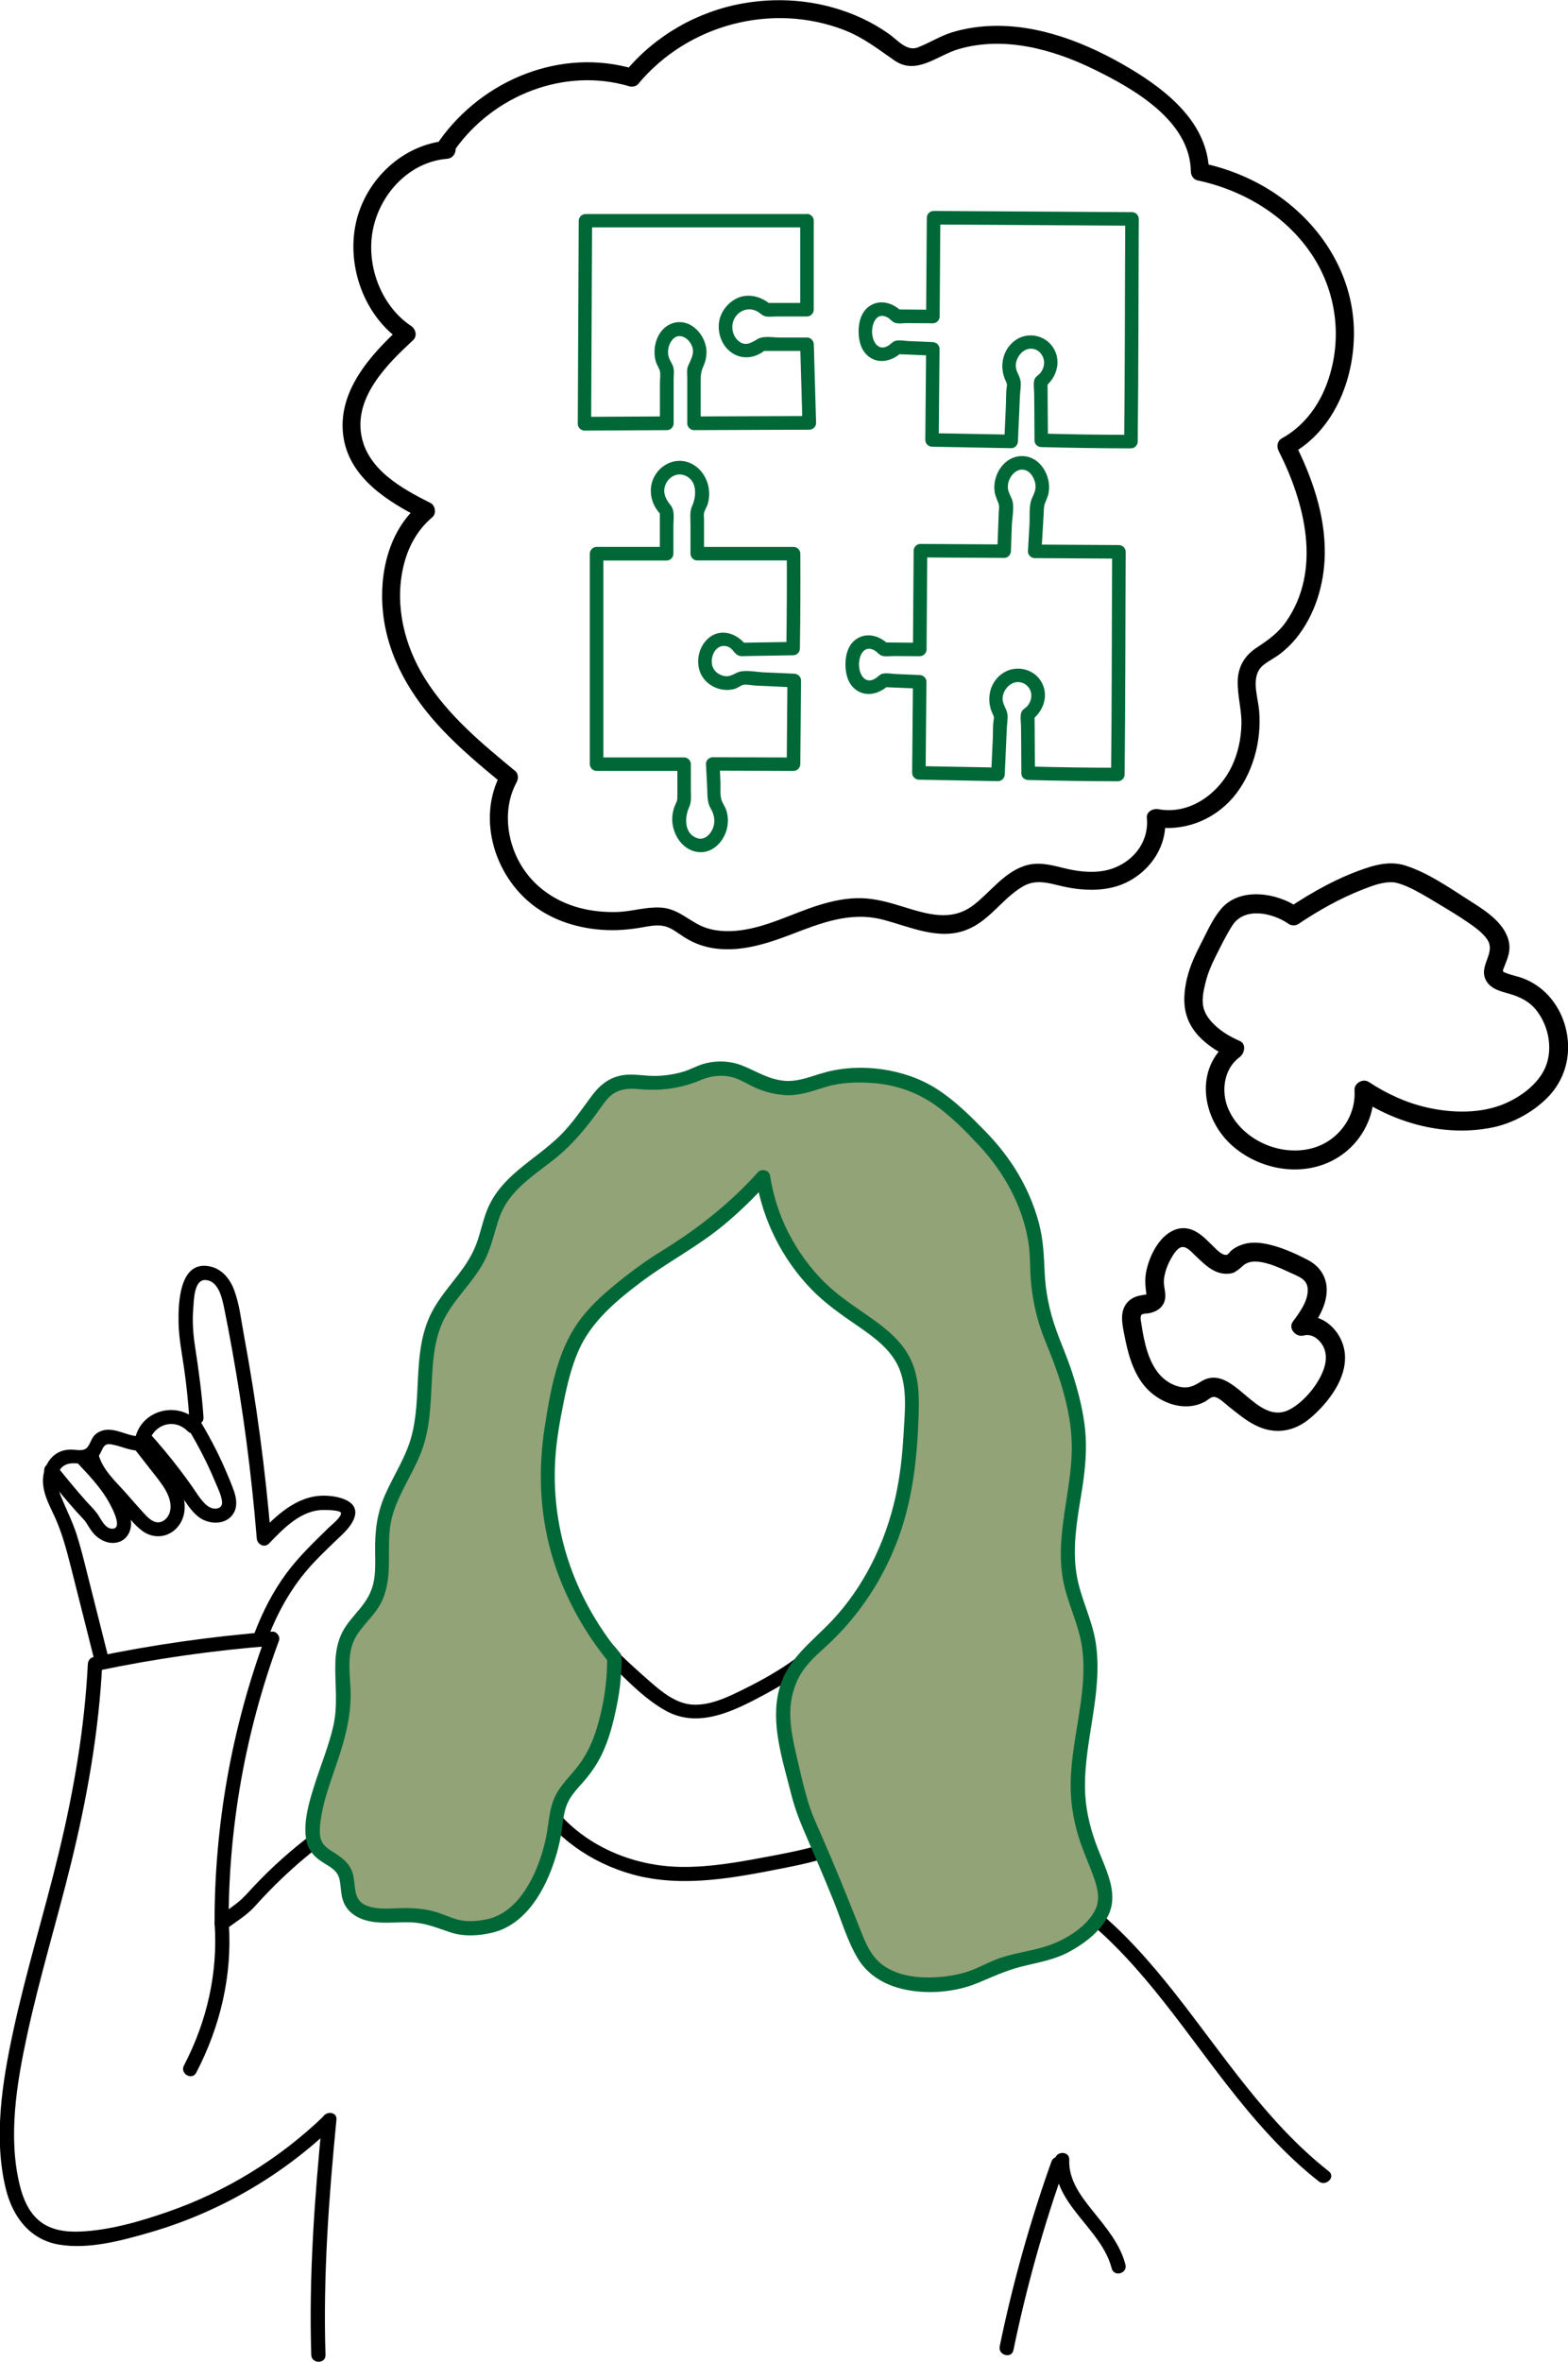 <?xml version="1.0" encoding="UTF-8"?><svg id="Layer_3" xmlns="http://www.w3.org/2000/svg" width="247.8" height="373.15" viewBox="0 0 247.8 373.15"><defs><style>.cls-1{fill:#006837;}.cls-2{fill:#92a377;}</style></defs><g><path d="M143.96,212.21c.55,3.05,.72,6.56,.68,9.87-.08,6.71-1.18,13.42-3.56,19.71-3.04,8.06-8.35,15.18-15.34,20.25-2.54,1.85-5.27,3.4-8.09,4.79-2.48,1.23-5.4,2.69-8.27,2.49-2.6-.19-4.77-1.99-6.65-3.63-3.27-2.85-6.47-5.89-9.44-9.05-2.65-2.82-4.38-5.94-5.09-9.78-.84-4.54-1-9.35-1.21-13.95-.43-9.48,.31-19.12,5.19-27.48,2.31-3.95,5.14-7.82,8.29-11.15,3.08-3.25,6.98-5.55,11.31-6.67,5.41-1.4,10.9-1.02,16.03,1.07,4.11,1.68,7.83,4.47,10.46,8.07,2.31,3.15,3.73,6.79,4.66,10.56,.4,1.62,.71,3.27,1.01,4.91,.26,1.42,2.43,.82,2.17-.6-.68-3.74-1.5-7.44-3.02-10.94-1.82-4.2-4.67-7.82-8.31-10.59-4.9-3.72-11.07-5.71-17.21-5.54-4.49,.12-8.96,1.27-12.86,3.53-3.9,2.25-6.78,5.49-9.49,9.01-3.07,3.98-5.9,8.14-7.7,12.86-1.78,4.64-2.56,9.61-2.8,14.55s.07,10.19,.49,15.26c.38,4.68,.62,9.42,2.88,13.65,1.83,3.44,4.86,6.13,7.63,8.79,2.92,2.8,5.86,6.05,9.42,8.05,5.36,3.02,11.13-.07,16.01-2.69,7.72-4.16,14.27-10.25,18.67-17.87,6.33-10.94,8.26-24.45,6.5-36.89-.06-.4-.12-.8-.19-1.19-.26-1.42-2.43-.82-2.17,.6Z"/><path d="M95.92,261.91c-.38,2.85-.86,5.7-1.39,8.53-.29,1.56-.59,3.16-1.25,4.62-1.69,3.73-4.66,6.41-8.54,7.77-1.36,.47-.77,2.65,.6,2.17,4.37-1.52,7.89-4.48,9.84-8.69,.76-1.64,1.16-3.35,1.49-5.12,.58-3.07,1.08-6.17,1.5-9.27,.19-1.43-2.06-1.42-2.25,0h0Z"/><path d="M124.8,263.14c-.77,5.45-1.62,11.25,.2,16.59,1.42,4.16,4.3,7.77,8.52,9.27,1.37,.49,1.95-1.69,.6-2.17-3.67-1.31-6.09-4.75-7.16-8.37-1.41-4.77-.67-9.89,.01-14.72,.2-1.42-1.97-2.03-2.17-.6h0Z"/><path d="M84.07,284.48c3.52,5.81,9.35,9.85,15.85,11.66,8.05,2.24,16.49,.47,24.49-1.1,4.4-.87,8.76-2.01,12.67-4.26,1.26-.72,.12-2.67-1.14-1.94-4.13,2.38-8.8,3.4-13.43,4.28-4.97,.94-10,1.94-15.08,1.84-8.49-.17-16.95-4.22-21.42-11.61-.75-1.24-2.69-.11-1.94,1.14h0Z"/><path d="M133.25,288.7c2.31,1.85,5.15,2.22,8.01,2.46,3.29,.28,6.51,.75,9.71,1.59,6.49,1.7,12.63,4.61,18.07,8.54,10.24,7.4,17.19,18.26,24.84,28.08,4.33,5.56,8.97,10.91,14.53,15.28,1.13,.88,2.73-.7,1.59-1.59-9.86-7.75-16.66-18.42-24.34-28.16-3.88-4.91-8.04-9.65-12.92-13.6-5.11-4.13-10.9-7.34-17.11-9.5-3.58-1.24-7.28-2.1-11.03-2.59-3.16-.41-7.13-.02-9.76-2.13-1.12-.9-2.72,.69-1.59,1.59h0Z"/><path d="M51,334.49c-6.98,6.67-15.38,11.82-24.51,14.98-4.38,1.52-9.17,2.91-13.83,3.11-2.31,.1-4.76-.23-6.57-1.8-1.62-1.41-2.46-3.46-2.96-5.5-1.9-7.69-.48-16.17,1.16-23.77,1.96-9.07,4.68-17.95,6.9-26.96,2.56-10.39,4.43-20.94,4.97-31.64l-.83,1.08c9.14-1.92,18.39-3.24,27.7-3.96l-1.08-1.42c-5.35,14.48-8.07,29.86-8.04,45.3,0,.78,.99,1.5,1.69,.97,1.57-1.17,3.41-2.26,4.71-3.72s2.78-2.99,4.26-4.4c2.32-2.2,4.76-4.29,7.38-6.12,1.72-1.2,3.48-2.42,5.35-3.38s4-1.4,6.15-1.45c3.51-.09,7,.52,10.51,.54,4.11,.02,8.22-.48,12.24-1.31,1.42-.29,.82-2.46-.6-2.17-3.68,.76-7.4,1.22-11.16,1.23s-7.17-.61-10.77-.55c-1.89,.03-3.82,.27-5.61,.92-1.98,.73-3.75,1.87-5.5,3.03-2.81,1.87-5.45,3.92-7.97,6.17-1.55,1.38-3.03,2.83-4.46,4.34-.9,.96-1.72,1.95-2.78,2.75-.97,.73-1.94,1.45-2.91,2.18l1.69,.97c-.03-15.25,2.67-30.4,7.96-44.7,.24-.66-.39-1.48-1.08-1.42-9.51,.74-18.96,2.08-28.3,4.04-.5,.1-.8,.61-.83,1.08-.51,10.07-2.21,19.99-4.58,29.79-2.29,9.49-5.2,18.84-7.25,28.39-1.71,7.96-3.1,16.75-1.12,24.79,1.08,4.37,3.81,8.02,8.46,8.77,4.7,.76,9.83-.64,14.32-1.94,10.78-3.12,20.73-8.88,28.84-16.62,1.05-1-.54-2.59-1.59-1.59h0Z"/><path d="M50.92,334.91c-1.21,12.33-2.12,24.77-1.73,37.16,.05,1.44,2.3,1.45,2.25,0-.39-12.39,.52-24.83,1.73-37.16,.14-1.44-2.11-1.43-2.25,0h0Z"/><path d="M166.73,341.24c-.32,7.11,7.31,10.77,8.96,17.16,.36,1.4,2.53,.81,2.17-.6-.84-3.26-3.06-5.85-5.12-8.42-1.89-2.36-3.9-4.95-3.76-8.14,.07-1.45-2.19-1.44-2.25,0h0Z"/><path d="M166.16,341.53c-3.4,9.53-6.13,19.28-8.17,29.18-.29,1.41,1.88,2.02,2.17,.6,2.04-9.91,4.77-19.66,8.17-29.18,.49-1.37-1.69-1.95-2.17-.6h0Z"/><path d="M42.43,258.54c1.45-3.76,3.44-7.34,6.05-10.42,1.41-1.66,2.98-3.15,4.54-4.65,1.03-.99,2.29-2.05,2.87-3.39,1.32-3.04-2.66-3.79-4.81-3.77-4.21,.03-7.42,3.14-10.16,5.97l1.92,.8c-.89-10.75-2.31-21.46-4.28-32.07-.44-2.37-.71-4.94-1.56-7.2-.67-1.8-1.98-3.39-3.96-3.75-4.71-.86-4.88,5.9-4.82,8.96,.05,2.39,.52,4.73,.86,7.09,.38,2.59,.64,5.2,.83,7.81,.1,1.44,2.35,1.45,2.25,0-.26-3.71-.75-7.38-1.32-11.06-.31-2.02-.47-4.03-.3-6.07,.1-1.19,.08-4.56,1.85-4.55,2.12,.02,2.7,2.83,3.03,4.41,.47,2.28,.9,4.58,1.31,6.87,.82,4.6,1.55,9.23,2.17,13.86,.69,5.22,1.25,10.45,1.68,15.7,.08,.93,1.2,1.54,1.92,.8,2.34-2.42,5.11-5.36,8.74-5.31,.41,0,2.56,.02,2.65,.47,.12,.62-1.58,1.98-1.96,2.34-2.37,2.33-4.76,4.59-6.73,7.28-2.09,2.85-3.69,6-4.95,9.28-.52,1.35,1.65,1.94,2.17,.6h0Z"/><path d="M31.23,224.53c-3.36-3.38-9.3-1.63-9.95,3.21l1.08-.83c-1.75,.16-3.29-.93-5.03-1.01-.75-.04-1.47,.14-2.08,.59-.78,.58-.86,1.39-1.39,2.11-.63,.84-1.83,.4-2.75,.43s-1.69,.25-2.4,.78c-1.33,.99-1.98,2.74-1.92,4.37,.09,2.2,1.28,4.1,2.12,6.06,.99,2.31,1.63,4.75,2.25,7.17,1.31,5.14,2.59,10.28,3.89,15.42,.35,1.4,2.52,.81,2.17-.6-1.14-4.52-2.28-9.04-3.42-13.56-.53-2.11-1.04-4.22-1.71-6.29-.67-2.07-1.65-3.96-2.46-5.96-.59-1.46-1.15-3.97,.62-4.93,1.41-.77,3.16,.32,4.62-.69,.68-.47,.96-1.12,1.3-1.83,.38-.8,.78-.9,1.62-.73,1.56,.3,2.95,1.09,4.59,.93,.44-.04,1.02-.32,1.08-.83,.42-3.09,3.91-4.52,6.19-2.22,1.02,1.03,2.61-.56,1.59-1.59h0Z"/><path d="M29.32,225.06c1.19,1.92,2.28,3.89,3.27,5.92,.49,1.01,.95,2.03,1.38,3.06,.4,.97,.93,2,1.1,3.04,.12,.71-.15,1.19-.87,1.27-.85,.1-1.53-.44-2.06-1.03-.67-.73-1.18-1.6-1.75-2.41-.65-.93-1.32-1.85-2.01-2.75-1.57-2.06-3.23-4.05-4.98-5.97-.98-1.07-2.57,.52-1.59,1.59,1.8,1.97,3.52,4.02,5.12,6.16,.78,1.04,1.53,2.11,2.26,3.18,.67,.98,1.36,1.94,2.32,2.64,1.61,1.16,4.28,1.2,5.4-.67,.66-1.09,.45-2.41,.05-3.55-.44-1.23-.95-2.43-1.47-3.62-1.22-2.77-2.64-5.44-4.23-8.01-.76-1.23-2.71-.1-1.94,1.14h0Z"/><path d="M13.44,230.53c.67,2.32,2.33,4.09,3.9,5.85,.88,.99,1.75,1.98,2.63,2.97,.79,.89,1.56,1.82,2.52,2.53,1.84,1.35,4.26,1.06,5.68-.74,1.56-1.97,1.14-4.66,0-6.72-.65-1.18-1.52-2.22-2.35-3.28-.95-1.21-1.9-2.43-2.85-3.64-.37-.48-1.2-.39-1.59,0-.47,.47-.38,1.11,0,1.59,.87,1.11,1.74,2.22,2.6,3.33,.77,.98,1.57,1.95,2.19,3.03,.56,.98,.96,2.16,.71,3.3-.19,.85-.86,1.69-1.78,1.77-1.01,.08-1.87-.89-2.48-1.56-.93-1.01-1.82-2.05-2.73-3.08-1.58-1.78-3.61-3.59-4.28-5.95-.4-1.39-2.57-.8-2.17,.6h0Z"/><path d="M12.39,231.31c1.59,1.69,3.2,3.4,4.44,5.38,.39,.62,2.73,4.6,1.08,4.83-1.29,.18-1.97-1.6-2.58-2.42-.5-.67-1.11-1.25-1.67-1.87-1.65-1.85-3.22-3.77-4.77-5.7-.38-.48-1.2-.4-1.59,0-.47,.47-.38,1.11,0,1.59,1.54,1.94,3.12,3.85,4.77,5.7,.36,.4,.73,.8,1.1,1.19,.09,.1,.18,.21,.28,.31,.19,.2-.1-.16-.04-.05,.04,.07,.1,.13,.14,.2,.5,.75,.92,1.57,1.61,2.19,.95,.85,2.23,1.36,3.51,1,1.37-.38,2.1-1.72,2.04-3.08-.06-1.28-.59-2.53-1.16-3.66-1.36-2.72-3.48-4.99-5.55-7.19-.99-1.06-2.58,.54-1.59,1.59h0Z"/><path d="M33.92,303.91c.54,7.82-1.23,15.5-4.85,22.43-.67,1.28,1.27,2.42,1.94,1.14,3.79-7.27,5.72-15.36,5.15-23.57-.1-1.44-2.35-1.45-2.25,0h0Z"/><g><path class="cls-2" d="M124.04,171.91c4.44,.27,4.85-1.78,10.81-1.97,1.39-.04,4.9-.13,8.81,1.22,4.48,1.54,7.96,5.04,11.27,8.42,2.4,2.45,6.55,7.32,8.3,14.52,1.3,5.34-.02,6.93,1.81,13.81,1.11,4.15,1.77,4.28,3.04,8.41,.85,2.78,3.28,9.18,2.14,16.7-.86,5.68-2.24,11.49-.98,17.1,.63,2.78,1.88,5.39,2.53,8.17,1.71,7.37-1.02,14.97-1.41,22.53-.61,11.82,6.93,16.72,3.31,22.12-1.28,1.91-3.76,3.76-6.02,4.85-2.46,1.19-3.72,1.03-7.61,2.13-5.07,1.44-4.73,2.23-8,3-1.15,.27-8.69,2.05-13.55-1.78-1.93-1.52-2.57-3.24-4.06-7.02-6.75-17.11-7.02-15.69-8.39-21.19-1.87-7.52-2.81-11.27-2-15,1.64-7.56,6.62-7.2,12.74-16.92,6.21-9.85,6.99-19.23,7.27-27.66,.08-2.58,.06-5.25-.95-7.63-1.9-4.45-6.7-6.75-10.56-9.67-6.36-4.81-10.75-12.16-11.95-20.04-4.43,4.96-8.58,8.17-11.59,10.19-3.47,2.33-5.78,3.34-9.95,6.73-2.93,2.39-5.07,4.15-7,7-.91,1.35-2.64,4.22-4,11-1,5-2.23,11.13-1,19,1.69,10.78,6.99,18.33,10,22,.07,3-.29,5.47-.66,7.24-.6,2.84-1.42,7.49-4.84,11.39-1.05,1.2-2.19,2.36-2.86,3.81-.83,1.8-.84,3.85-1.23,5.8-1.03,5.14-3.68,11.56-8.62,13.68-1.39,.6-2.52,.68-4.3,.81-3.87,.28-4.8-2.27-11.17-2.03-2.96,.11-6.74,.31-8-2.38-.71-1.51-.24-3.43-1.12-4.85-.97-1.57-3.21-1.93-4.23-3.47-.6-.91-.66-2.08-.59-3.17,.41-6.81,4.66-12.99,4.85-19.82,.1-3.45-.83-7.11,.64-10.24,1.07-2.28,3.26-3.87,4.4-6.12,1.83-3.6,.59-7.96,1.27-11.95,.75-4.46,3.84-8.17,5.23-12.48,2.1-6.48,.26-13.93,3.25-20.04,1.81-3.7,5.2-6.46,6.87-10.22,1.09-2.45,1.4-5.22,2.65-7.6,2.45-4.7,7.93-6.93,11.48-10.86,4.54-5.02,4.52-7.3,7.82-8.25,2.65-.76,3.65,.46,8.16-.24,4.04-.63,4.09-1.74,7-2,4.91-.43,5.61,2.67,11,3Z"/><path class="cls-1" d="M124.04,173.03c2.29,.11,4.16-.58,6.3-1.25,2.5-.78,5.19-.87,7.78-.65,3.47,.29,6.73,1.41,9.59,3.41,2.59,1.82,4.87,4.15,7.03,6.46,3.91,4.19,6.81,9.42,7.76,15.11,.37,2.23,.23,4.5,.46,6.75,.31,3.05,1.03,6.12,2.2,8.95,1.97,4.76,3.76,9.79,4.15,14.97,.58,7.64-2.67,15.02-1.34,22.69,.66,3.79,2.59,7.23,3.07,11.07s-.07,7.49-.65,11.17-1.28,7.38-1.18,11.11c.07,2.71,.58,5.4,1.43,7.98,.69,2.08,1.63,4.07,2.33,6.15,.51,1.52,.88,3.14,.18,4.66-1.19,2.59-4.33,4.59-6.89,5.57-2.62,1-5.5,1.27-8.17,2.16-1.81,.6-3.45,1.63-5.26,2.2-1.64,.52-3.39,.79-5.1,.87-2.67,.13-5.47-.2-7.77-1.63-2.39-1.49-3.27-4.05-4.26-6.55-1.91-4.83-3.86-9.64-5.95-14.4-.82-1.87-1.55-3.43-2.13-5.42-.63-2.14-1.12-4.33-1.63-6.51-.56-2.4-1.12-4.85-1.1-7.32,.02-2.2,.61-4.44,1.79-6.31,1.09-1.72,2.69-3.05,4.17-4.43,5.01-4.67,8.77-10.43,11.14-16.87,2.23-6.07,2.94-12.5,3.17-18.92,.12-3.25,.14-6.61-1.39-9.57-1.36-2.65-3.74-4.57-6.12-6.25-2.5-1.77-5.07-3.39-7.27-5.55-2.36-2.32-4.31-5.02-5.81-7.97-1.44-2.83-2.39-5.88-2.89-9.02-.13-.83-1.35-1.08-1.88-.5-4.45,4.94-9.47,8.91-15.11,12.38-2.86,1.76-5.52,3.75-8.1,5.91-2.24,1.87-4.31,3.92-5.86,6.41-2.83,4.54-3.8,10.2-4.62,15.4-1.15,7.23-.8,14.54,1.44,21.53,1.86,5.81,4.87,11.17,8.72,15.88l-.33-.8c.06,3.79-.54,7.6-1.65,11.22-.62,2.02-1.5,3.95-2.75,5.65-1.33,1.82-3.08,3.27-3.97,5.39-.84,2-.85,4.21-1.31,6.31-.4,1.82-.96,3.62-1.72,5.33-1.48,3.29-3.89,6.69-7.65,7.45-1.53,.31-3.21,.44-4.72,0-1.18-.34-2.3-.89-3.48-1.22-1.83-.51-3.72-.61-5.62-.54-1.69,.06-3.62,.23-5.22-.44-2.1-.88-1.6-3.1-2.07-4.92s-1.91-2.76-3.46-3.73c-.96-.6-1.61-1.24-1.74-2.43s.09-2.46,.31-3.62c.42-2.2,1.15-4.32,1.88-6.43,1.51-4.34,2.85-8.54,2.62-13.19-.11-2.31-.45-4.74,.32-6.97,.72-2.08,2.51-3.56,3.76-5.3,2.79-3.87,1.69-8.4,2.13-12.82s3.41-8.15,4.98-12.25c1.63-4.24,1.46-8.85,1.79-13.31,.17-2.23,.48-4.47,1.31-6.56,.81-2.07,2.2-3.84,3.57-5.57s2.7-3.38,3.6-5.34,1.35-4.21,2.09-6.3c1.43-4,4.97-6.31,8.19-8.79s5.52-5.29,7.79-8.49c.64-.9,1.3-1.87,2.3-2.41,1.13-.61,2.36-.67,3.61-.55,3.49,.34,6.69-.07,9.93-1.43,1.37-.58,2.87-.82,4.35-.58s2.62,1.01,3.9,1.63c1.62,.78,3.27,1.2,5.06,1.33,1.44,.11,1.44-2.14,0-2.25-2.59-.2-4.45-1.49-6.78-2.42-2.06-.82-4.5-.85-6.59-.1-.81,.29-1.58,.7-2.4,.97-1.48,.49-3.06,.73-4.62,.77-2.05,.05-4.04-.53-6.06,.06-1.75,.51-2.97,1.59-4.05,3.02-1.62,2.16-3.09,4.4-5.02,6.31-4.1,4.04-9.57,6.4-11.7,12.13-.54,1.46-.88,2.99-1.37,4.47-.53,1.59-1.33,3.02-2.3,4.39-1.86,2.61-4.12,4.92-5.4,7.91-2.56,5.96-1.1,12.61-2.78,18.76-.89,3.25-2.8,6.06-4.14,9.12s-1.62,5.87-1.58,9.09c.02,1.56,.08,3.15-.23,4.69-.35,1.74-1.21,3.08-2.33,4.42-.91,1.08-1.89,2.15-2.56,3.4-.8,1.49-1.1,3.16-1.16,4.84-.11,3.45,.45,6.71-.33,10.13-.72,3.14-1.97,6.13-2.94,9.19-.87,2.75-1.96,6.28-1.24,9.17,.35,1.38,1.25,2.33,2.41,3.08,1.25,.82,2.49,1.3,2.79,2.93,.25,1.36,.15,2.73,.87,3.97,.6,1.03,1.58,1.74,2.69,2.15,2.5,.93,5.23,.39,7.82,.51,2.25,.1,4.1,.92,6.19,1.6,2.08,.67,4.45,.53,6.56,.02,5.34-1.29,8.37-6.8,9.9-11.65,.38-1.2,.7-2.43,.92-3.68,.3-1.7,.34-3.51,1.04-5.11,.61-1.38,1.71-2.45,2.68-3.58,1.06-1.24,1.98-2.58,2.7-4.05,1.18-2.41,1.83-4.98,2.37-7.59,.24-1.16,.44-2.33,.57-3.51,.07-.67,.13-1.34,.16-2.02,.04-.84,.26-2.04-.13-2.82-.33-.67-1.05-1.31-1.5-1.92-.65-.87-1.26-1.77-1.85-2.68-1.46-2.29-2.74-4.7-3.77-7.21-2.52-6.13-3.61-12.78-3.13-19.4,.2-2.85,.71-5.65,1.27-8.45s1.22-5.6,2.35-8.22c2-4.6,5.91-7.88,9.83-10.84,4.19-3.17,8.87-5.56,12.95-8.91,2.58-2.11,4.97-4.45,7.2-6.93l-1.88-.5c1.04,6.53,4.13,12.67,8.73,17.42,2.2,2.28,4.77,4.04,7.37,5.83,2.54,1.75,5.24,3.7,6.48,6.63,1.36,3.21,.9,7.06,.71,10.46s-.55,6.64-1.27,9.9c-1.6,7.19-4.96,14.15-10.04,19.54-3.27,3.46-7.1,6.05-8.36,10.91-1.38,5.34,.55,11.07,1.85,16.24,.5,1.99,1.15,3.87,1.96,5.75,1.64,3.8,3.28,7.59,4.83,11.43,1.21,3.01,2.16,6.33,3.85,9.12,1.38,2.27,3.66,3.77,6.18,4.52,3.93,1.17,8.85,.87,12.66-.7,2.34-.97,4.51-1.99,6.99-2.62s5.13-1.03,7.51-2.32c2.53-1.37,5.28-3.44,6.39-6.2,.66-1.65,.52-3.42,.04-5.1-.59-2.07-1.55-4.02-2.27-6.05-.97-2.72-1.59-5.52-1.64-8.41-.14-7.75,2.88-15.28,1.7-23.06-.57-3.77-2.47-7.16-3.05-10.92-.65-4.15,.07-8.38,.75-12.48,.62-3.74,1.02-7.36,.52-11.15-.36-2.74-1.06-5.38-1.9-8.01-.76-2.38-1.78-4.64-2.61-6.99-1.04-2.91-1.66-5.97-1.79-9.05-.11-2.58-.22-5.08-.87-7.6-.83-3.19-2.21-6.26-4-9.03-1.3-2-2.81-3.85-4.47-5.56-2.38-2.44-4.83-4.89-7.72-6.74-5-3.2-12-4.18-17.75-2.58-2.15,.6-3.94,1.43-6.22,1.32-1.45-.07-1.44,2.18,0,2.25Z"/></g></g><path d="M193.9,198.25c-.77,.16-1.63-.83-2.12-1.3-.88-.84-1.74-1.79-2.82-2.38-2.44-1.34-4.69,.06-6.1,2.15-.79,1.17-1.36,2.57-1.67,3.95s-.19,2.52-.01,3.89c0,.01,.47-.27,.1-.09-.12,.06-.29,.07-.43,.1-.35,.07-.71,.11-1.05,.21-.72,.21-1.35,.59-1.8,1.2-1,1.35-.67,3.07-.38,4.6,.63,3.31,1.53,6.98,4.14,9.32,2.3,2.06,5.77,3.1,8.64,1.57,.57-.31,1.06-.94,1.72-.72,.75,.25,1.51,1.04,2.13,1.53,1.28,1.01,2.55,2.08,4,2.83,3.17,1.66,6.35,1.14,9.01-1.21,2.73-2.4,5.6-6.11,5.28-9.96-.29-3.56-3.63-6.83-7.32-5.82,.56,.73,1.13,1.47,1.69,2.2,1.39-1.88,2.78-4.15,2.76-6.57-.02-2.07-1.14-3.7-2.93-4.65-2.16-1.14-4.7-2.27-7.11-2.65-1.18-.19-2.38-.17-3.51,.26-.55,.21-1.05,.47-1.5,.85-.21,.18-.51,.62-.72,.69-1.81,.64-1.03,3.54,.8,2.89,.7-.25,1.12-.6,1.64-1.08,.64-.6,1.41-.79,2.29-.73,1.95,.13,3.95,1.15,5.7,1.94,1.2,.54,2.3,1,2.34,2.48,.05,1.84-1.31,3.65-2.35,5.06-.81,1.1,.52,2.52,1.69,2.2s2.25,.38,2.9,1.37c.77,1.17,.76,2.52,.33,3.82-.81,2.44-3.09,5.23-5.36,6.46-5.42,2.93-8.93-7.62-14.12-4.36-.97,.61-1.81,1.04-3,.87s-2.41-.86-3.28-1.75c-2.02-2.1-2.68-5.46-3.1-8.24-.05-.31-.24-1.15,0-1.43,.21-.24,.94-.21,1.24-.27,1.27-.26,2.35-1,2.52-2.38,.12-1.02-.32-1.98-.19-3.01,.14-1.11,.53-2.21,1.08-3.18,.33-.59,1-1.77,1.77-1.88s1.56,.84,2.04,1.29c1.65,1.57,3.34,3.37,5.84,2.84,1.89-.4,1.09-3.29-.8-2.89Z"/><path d="M187.6,154.51c-.79,3.4-.68,6.42,1.76,9.1,1.36,1.49,3.17,2.65,5.02,3.45v-2.59c-5.77,4.24-4.5,12.37,.5,16.67,5.06,4.34,12.95,5.1,18.14,.56,2.67-2.34,4.27-5.87,4.05-9.43l-2.26,1.3c6.08,4.02,13.64,6.01,20.88,4.6,3.25-.63,6.51-2.38,8.86-4.75,2.76-2.78,3.79-6.6,3.02-10.42s-3.29-7.12-6.98-8.47c-.83-.3-1.71-.45-2.52-.77-.61-.24-.66-.22-.42-.82,.58-1.48,1.17-2.7,.76-4.34-.75-2.97-3.96-4.9-6.36-6.43-3.11-1.98-6.41-4.3-9.97-5.42-1.98-.62-3.96-.31-5.91,.32-4.42,1.43-8.63,3.75-12.48,6.33h1.51c-3.35-2.35-9.25-3.32-12.23,.21-1.32,1.56-2.17,3.52-3.1,5.32s-1.79,3.61-2.26,5.57,2.44,2.68,2.89,.8c.35-1.48,.95-2.86,1.63-4.22,.83-1.64,1.64-3.33,2.64-4.88,1.93-2.97,6.37-1.98,8.91-.21,.41,.29,1.1,.28,1.51,0,3.17-2.13,6.54-4.03,10.1-5.43,1.74-.68,3.37-1.31,5.1-1.14-.06,0-.15-.04,.13,.03,.17,.04,.33,.08,.5,.12,.45,.13,.89,.3,1.31,.48,1.67,.74,3.24,1.7,4.8,2.64,1.67,1,3.35,2,4.95,3.11,1.03,.71,2.13,1.5,2.88,2.52,1.63,2.24-1.46,4.26-.07,6.66,.75,1.3,2.28,1.65,3.62,2.03,1.7,.49,3.17,1.2,4.29,2.61,2.06,2.6,2.75,6.57,1.16,9.57-1.29,2.42-3.86,4.23-6.35,5.26-3.7,1.53-8.26,1.41-12.09,.53-3.3-.75-6.38-2.17-9.2-4.03-.92-.61-2.33,.18-2.26,1.3,.19,2.98-1.19,5.82-3.56,7.63-2.62,2.01-6.12,2.32-9.22,1.4s-5.89-3.11-7.17-6.09c-1.17-2.72-.73-6.31,1.78-8.15,.79-.58,1.15-2.1,0-2.59-1.36-.59-2.7-1.36-3.79-2.37-.75-.7-1.43-1.5-1.78-2.47-.51-1.41-.15-2.91,.18-4.32,.44-1.88-2.46-2.68-2.89-.8Z"/><g><path class="cls-1" d="M125.32,101.42c-2.74,.04-5.49,.09-8.23,.13l.93,.53c-1.43-2-4.16-3-6.17-1.15-1.67,1.54-2.05,4.37-.69,6.22,1.12,1.52,3.18,2.21,4.98,1.68,.46-.14,.89-.52,1.33-.63s1.53,.11,2.1,.13c1.98,.09,3.96,.18,5.94,.27l-1.07-1.07c-.04,4.41-.07,8.81-.11,13.22l1.07-1.07c-4.25-.01-8.51-.02-12.76-.04-.56,0-1.1,.49-1.07,1.07,.06,1.25,.13,2.49,.19,3.74s-.04,2.3,.59,3.35c.55,.92,.72,2.07,.31,3.08s-1.38,1.95-2.53,1.53c-2.06-.75-1.94-3.32-1.21-4.91,.4-.87,.26-1.85,.26-2.81v-3.95c0-.58-.49-1.07-1.07-1.07h-13.83l1.07,1.07v-33.25l-1.07,1.07h11.07c.58,0,1.07-.49,1.07-1.07v-4.37c0-1.12,.28-2.42-.46-3.32-.84-1.02-1.36-2.2-.66-3.5,.5-.94,1.61-1.57,2.68-1.26,2.22,.64,2.16,3.26,1.39,4.93-.4,.89-.25,1.92-.25,2.9v4.61c0,.58,.49,1.07,1.07,1.07h15.22l-1.07-1.07c.03,4.99,0,9.99-.07,14.98-.02,1.38,2.12,1.38,2.14,0,.08-4.99,.1-9.99,.07-14.98,0-.58-.49-1.07-1.07-1.07h-15.22l1.07,1.07v-5.34c0-.53-.08-.85,.04-1.23s.37-.77,.51-1.17c.74-2.26-.08-4.95-2.12-6.25s-4.52-.64-5.89,1.19c-1.58,2.11-1.1,5.02,.79,6.76l-.31-.76v6.8l1.07-1.07h-11.07c-.58,0-1.07,.49-1.07,1.07v33.25c0,.58,.49,1.07,1.07,1.07h13.83l-1.07-1.07c0,1.78,.03,3.57,0,5.35,0,.36-.03,.41-.24,.88-.26,.56-.43,1.14-.52,1.75-.35,2.53,1.26,5.54,3.96,5.9s4.69-2.24,4.79-4.71c.03-.64-.06-1.31-.26-1.91s-.61-1.1-.77-1.68c-.24-.84-.1-1.94-.14-2.81-.05-.94-.09-1.87-.14-2.81l-1.07,1.07c4.25,.01,8.51,.02,12.76,.04,.58,0,1.07-.49,1.07-1.07,.04-4.41,.07-8.81,.11-13.22,0-.6-.5-1.05-1.07-1.07-1.65-.07-3.3-.15-4.95-.22-1.23-.06-2.98-.47-4.1,.06-.72,.34-1.29,.72-2.14,.5s-1.53-.77-1.76-1.6c-.26-.92,.05-2.15,.81-2.76,.45-.36,1.01-.46,1.56-.28,.71,.22,.91,.77,1.41,1.21s1.13,.31,1.73,.3c.81-.01,1.61-.03,2.42-.04,1.61-.03,3.23-.05,4.84-.08,1.38-.02,1.38-2.17,0-2.14Z"/><path class="cls-1" d="M163.56,122.16c-.02-3.09-.04-6.19-.06-9.28l-.53,.93c1.99-1.4,2.89-4.09,1.5-6.25-1.24-1.93-3.9-2.48-5.83-1.3-2.22,1.35-2.87,4.21-1.78,6.5,.25,.53,.25,.52,.16,1.09-.14,.89-.08,1.85-.12,2.75-.09,1.91-.17,3.83-.26,5.74l1.07-1.07c-4.17-.08-8.33-.15-12.5-.23l1.07,1.07c.04-4.8,.09-9.6,.13-14.39,0-.6-.5-1.05-1.07-1.07-1.26-.05-2.52-.11-3.78-.16-.64-.03-1.41-.19-2.03-.06-.47,.1-.69,.42-1.06,.68-1.7,1.18-2.7-.51-2.72-2.06-.02-1.44,.78-3.28,2.52-2.25,.4,.24,.64,.65,1.09,.8,.55,.19,1.36,.05,1.95,.05,1.35,.01,2.7,.02,4.05,.03,.58,0,1.07-.5,1.07-1.07,.04-5.2,.07-10.4,.11-15.61l-1.07,1.07c4.41,.03,8.81,.05,13.22,.08,.6,0,1.05-.49,1.07-1.07l.15-4.09c.04-1.14,.43-2.95,.04-4.02-.29-.79-.75-1.36-.67-2.28,.09-1.1,.99-2.46,2.2-2.49s1.98,1.22,2.14,2.26c.15,.95-.24,1.57-.58,2.39-.45,1.1-.28,2.74-.34,3.92-.08,1.45-.17,2.9-.25,4.34-.03,.58,.52,1.07,1.07,1.07,4.44,.03,8.87,.05,13.31,.08l-1.07-1.07c-.07,11.73-.04,23.45-.17,35.18l1.07-1.07c-4.72,0-9.44-.07-14.16-.2-1.38-.04-1.38,2.11,0,2.14,4.72,.12,9.44,.19,14.16,.2,.58,0,1.07-.49,1.07-1.07,.13-11.73,.11-23.45,.17-35.18,0-.58-.49-1.07-1.07-1.07-4.44-.03-8.87-.05-13.31-.08l1.07,1.07c.11-1.93,.23-3.86,.34-5.79,.04-.68,0-1.24,.21-1.8,.22-.58,.49-1.11,.59-1.73,.44-2.61-1.36-5.76-4.25-5.73s-4.71,3.12-4.28,5.72c.11,.64,.38,1.15,.59,1.74,.18,.49,.07,.91,.04,1.56l-.22,6.01,1.07-1.07c-4.41-.03-8.81-.05-13.22-.08-.58,0-1.07,.49-1.07,1.07-.04,5.2-.07,10.4-.11,15.61l1.07-1.07c-1.9-.02-3.81-.03-5.71-.05l.76,.31c-1.35-1.36-3.44-1.99-5.12-.8-1.28,.9-1.69,2.56-1.67,4.05s.42,2.96,1.58,3.87c1.67,1.31,3.85,.68,5.25-.68l-.76,.31c1.89,.08,3.78,.16,5.67,.24l-1.07-1.07c-.04,4.8-.09,9.6-.13,14.39,0,.59,.5,1.06,1.07,1.07,4.17,.08,8.33,.15,12.5,.23,.6,.01,1.05-.5,1.07-1.07,.07-1.66,.15-3.33,.22-4.99,.03-.75,.07-1.5,.1-2.25s.22-1.69,.08-2.39c-.18-.91-.84-1.52-.73-2.55,.13-1.28,1.29-2.54,2.64-2.39,1.07,.12,1.88,1.04,1.89,2.1,0,.63-.24,1.24-.66,1.7-.33,.35-.79,.53-.94,1.03-.2,.65-.03,1.57-.03,2.24,0,.81,.01,1.63,.02,2.44,.01,1.63,.02,3.26,.03,4.89,0,1.38,2.15,1.38,2.14,0Z"/><path class="cls-1" d="M165.61,69.57c-.02-3.09-.04-6.19-.06-9.28l-.53,.93c1.95-1.45,2.8-4.12,1.43-6.28-1.23-1.95-3.88-2.54-5.81-1.3-2.17,1.39-2.8,4.24-1.72,6.51,.25,.53,.25,.53,.17,1.1-.13,.89-.08,1.85-.12,2.75-.09,1.91-.17,3.83-.26,5.74l1.07-1.07c-4.17-.08-8.33-.15-12.5-.23l1.07,1.07c.04-4.8,.09-9.6,.13-14.39,0-.6-.5-1.05-1.07-1.07-1.26-.05-2.52-.11-3.78-.16-.64-.03-1.41-.19-2.03-.06-.47,.1-.69,.42-1.06,.68-1.7,1.18-2.7-.51-2.72-2.06-.02-1.44,.78-3.28,2.52-2.25,.4,.24,.64,.65,1.09,.8,.55,.19,1.36,.05,1.95,.05,1.35,.01,2.7,.02,4.05,.03,.58,0,1.07-.5,1.07-1.07,.04-5.2,.07-10.4,.11-15.61l-1.07,1.07c10.45,.06,20.91,.13,31.36,.19l-1.07-1.07c-.07,11.73-.04,23.45-.17,35.18l1.07-1.07c-4.72,0-9.44-.07-14.16-.2-1.38-.04-1.38,2.11,0,2.14,4.72,.12,9.44,.19,14.16,.2,.58,0,1.07-.49,1.07-1.07,.13-11.73,.11-23.45,.17-35.18,0-.58-.49-1.07-1.07-1.07-10.45-.06-20.91-.13-31.36-.19-.58,0-1.07,.49-1.07,1.07-.04,5.2-.07,10.4-.11,15.61l1.07-1.07c-1.9-.02-3.81-.03-5.71-.05l.76,.31c-1.35-1.36-3.44-1.99-5.12-.8-1.28,.9-1.69,2.56-1.67,4.05s.42,2.96,1.58,3.87c1.67,1.31,3.85,.68,5.25-.68l-.76,.31c1.89,.08,3.78,.16,5.67,.24l-1.07-1.07c-.04,4.8-.09,9.6-.13,14.39,0,.59,.5,1.06,1.07,1.07,4.17,.08,8.33,.15,12.5,.23,.6,.01,1.05-.5,1.07-1.07,.07-1.66,.15-3.33,.22-4.99,.03-.75,.07-1.5,.1-2.25s.22-1.68,.08-2.39c-.18-.91-.83-1.52-.73-2.56,.12-1.25,1.22-2.59,2.58-2.45,1.08,.11,1.85,1.09,1.88,2.13,.02,.62-.2,1.22-.59,1.7-.31,.37-.79,.58-.94,1.07-.2,.65-.03,1.57-.03,2.24,0,.81,.01,1.63,.02,2.44,.01,1.63,.02,3.26,.03,4.89,0,1.38,2.15,1.38,2.14,0Z"/><path class="cls-1" d="M127.53,33.82h-35c-.58,0-1.07,.49-1.07,1.07-.05,10.69-.1,21.38-.15,32.07,0,.58,.49,1.08,1.07,1.07,4.34-.02,8.67-.05,13.01-.07,.58,0,1.07-.49,1.07-1.07v-6.91c0-.63,.13-1.48-.09-2.08-.25-.68-.7-1.18-.78-1.95-.09-.81,.16-1.71,.72-2.33,.89-.99,2.15-.42,2.78,.55,.87,1.34,.23,2.36-.33,3.6-.27,.59-.15,1.34-.15,1.97v7.15c0,.58,.49,1.07,1.07,1.07,6.07-.02,12.14-.05,18.22-.07,.57,0,1.09-.49,1.07-1.07-.12-4.14-.24-8.28-.36-12.42-.02-.58-.48-1.07-1.07-1.07h-4.29c-1.05,0-2.59-.31-3.51,.23-1.06,.63-2.02,1.26-3.14,.21-.81-.75-1.08-2.05-.7-3.08,.57-1.52,2.27-2.29,3.75-1.5,.47,.25,.78,.67,1.31,.79,.57,.13,1.29,.02,1.87,.02h4.7c.58,0,1.07-.49,1.07-1.07v-14.05c0-1.38-2.14-1.38-2.14,0v14.05l1.07-1.07h-6.43l.76,.31c-1.54-1.34-3.68-1.96-5.59-.95-1.23,.65-2.22,1.88-2.55,3.23-.45,1.9,.23,4.07,1.85,5.23,1.79,1.29,4,.87,5.57-.54l-.76,.31h7.14l-1.07-1.07c.12,4.14,.24,8.28,.36,12.42l1.07-1.07c-6.07,.02-12.14,.05-18.22,.07l1.07,1.07v-6.2c0-1.14-.03-1.81,.44-2.83,.29-.63,.45-1.31,.48-2,.12-2.77-2.53-5.77-5.44-4.74-2.36,.83-3.24,3.88-2.55,6.08,.15,.48,.46,.91,.61,1.38s.02,1.39,.02,2.1v6.2l1.07-1.07c-4.34,.02-8.67,.05-13.01,.07l1.07,1.07c.05-10.69,.1-21.38,.15-32.07l-1.07,1.07h35c1.38,0,1.38-2.14,0-2.14Z"/><path d="M71.92,23.62c6.1-8.59,17.33-13.03,27.55-9.98,.45,.13,1.08,0,1.39-.37C108.67,3.86,122.04,.32,133.47,4.77c2.97,1.16,5.3,2.99,7.88,4.78,3.49,2.41,6.75-.8,10.14-1.79,7.16-2.1,14.85,0,21.36,3.18,6.32,3.09,15.24,8.13,15.35,16.18,0,.6,.44,1.25,1.05,1.38,7.33,1.55,14.23,5.7,18.31,12.1,3.86,6.05,4.62,13.62,2.02,20.32-1.35,3.48-3.71,6.53-7.01,8.34-.71,.39-.85,1.28-.51,1.96,4.16,8.22,6.9,18.84,1.16,27.04-1.24,1.77-2.83,2.88-4.6,4.05-1.94,1.28-2.99,3.03-3.02,5.39s.64,4.45,.59,6.72-.53,4.56-1.5,6.61c-2.07,4.35-6.64,7.74-11.64,6.82-.82-.15-1.91,.38-1.81,1.38,.42,4.22-2.77,7.62-6.79,8.35-2.18,.39-4.4,.06-6.52-.47s-4.03-.98-6.07-.29c-3.3,1.13-5.33,4.12-8,6.17-3.51,2.71-7.39,1.43-11.24,.24-2.11-.65-4.26-1.26-6.49-1.32s-4.55,.42-6.7,1.09c-4.34,1.35-8.49,3.65-13.07,4.06-2.1,.19-4.25-.03-6.12-1.05-1.97-1.08-3.51-2.5-5.87-2.62s-4.53,.63-6.8,.7c-2.01,.06-4.01-.13-5.96-.64-4.3-1.14-7.93-3.86-9.88-7.9-1.79-3.71-2.09-8.31-.07-11.99,.28-.51,.27-1.33-.22-1.73-5.28-4.35-10.7-8.83-14.34-14.71-3.18-5.14-4.72-11.37-3.41-17.35,.69-3.14,2.16-5.97,4.63-8.05,.68-.57,.49-1.85-.29-2.25-4.53-2.28-10.01-5.29-10.94-10.79-1.03-6.06,4.14-11.19,8.18-14.92,.71-.66,.44-1.76-.29-2.25-4.87-3.24-7.24-9.85-5.99-15.5s5.86-10.44,11.65-10.92c1.82-.15,1.84-3.01,0-2.86-7.03,.59-12.91,6.2-14.4,13.02s1.32,14.76,7.31,18.73l-.29-2.25c-4.82,4.45-10.05,10.24-8.98,17.33,.98,6.45,6.96,10.17,12.31,12.87l-.29-2.25c-4.89,4.13-6.43,11-5.77,17.14,.77,7.15,4.48,13.29,9.35,18.45,2.94,3.11,6.24,5.86,9.54,8.58l-.22-1.73c-4.04,7.35-.87,16.96,5.87,21.5,3.64,2.45,8.15,3.47,12.5,3.33,1.1-.04,2.19-.15,3.27-.32,1.32-.2,2.73-.59,4.06-.32,1.2,.24,2.17,1.09,3.18,1.73s2.02,1.11,3.12,1.43c4.57,1.33,9.38-.13,13.67-1.77,4.77-1.83,9.44-3.73,14.6-2.41,4.3,1.1,8.88,3.37,13.33,1.6,3.59-1.42,5.57-4.89,8.8-6.81,2.34-1.39,4.57-.37,7.03,.11s5.27,.61,7.8-.15c4.61-1.4,8.17-5.88,7.68-10.81l-1.81,1.38c4.68,.86,9.45-.99,12.54-4.58s4.6-8.93,4.14-13.81c-.22-2.33-1.45-5.53,.77-7.22,.83-.63,1.78-1.1,2.61-1.74,.91-.7,1.72-1.49,2.45-2.38,3.03-3.73,4.48-8.58,4.55-13.34,.09-6.24-2.05-12.25-4.83-17.75l-.51,1.96c6.81-3.73,10.01-11.82,9.95-19.3-.06-8.48-4.56-16.05-11.27-21.04-3.74-2.78-8.13-4.68-12.69-5.64l1.05,1.38c-.11-7.59-6.48-12.74-12.46-16.31-6.67-3.98-14.48-7.13-22.38-6.72-1.92,.1-3.84,.41-5.68,.96-1.96,.59-3.63,1.7-5.52,2.42-1.73,.66-3.22-1.21-4.52-2.13s-2.75-1.77-4.23-2.46c-5.87-2.74-12.46-3.5-18.83-2.38-7.22,1.27-13.92,5.1-18.6,10.75l1.39-.37c-11.51-3.44-23.95,1.67-30.78,11.3-1.07,1.5,1.41,2.93,2.47,1.44h0Z"/></g></svg>